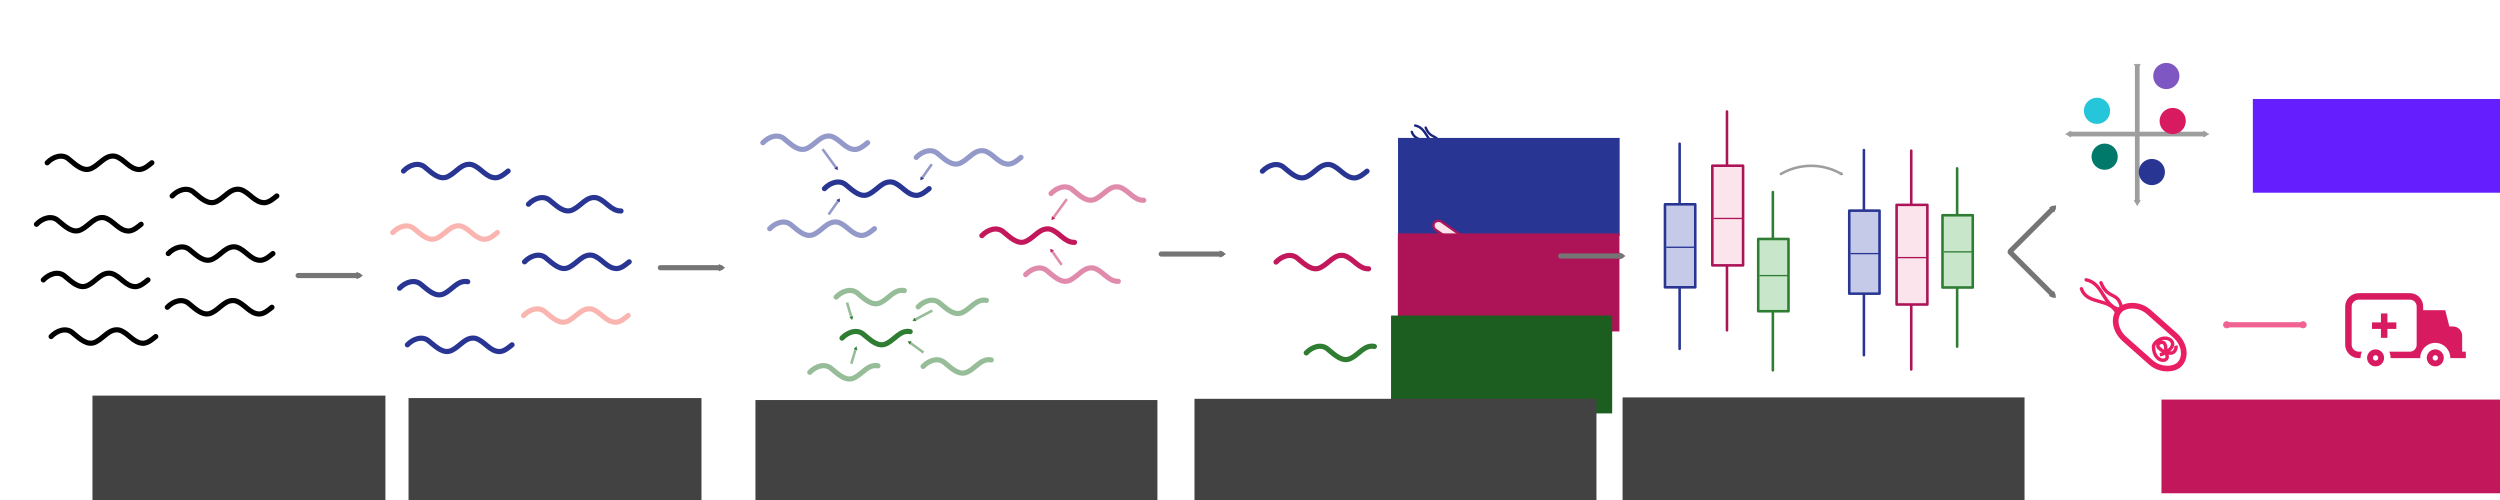 <?xml version="1.0" encoding="UTF-8" standalone="no"?>
<!-- Created with Inkscape (http://www.inkscape.org/) -->

<svg
   xmlns:dc="http://purl.org/dc/elements/1.1/"
   xmlns:cc="http://creativecommons.org/ns#"
   xmlns:rdf="http://www.w3.org/1999/02/22-rdf-syntax-ns#"
   xmlns:svg="http://www.w3.org/2000/svg"
   xmlns="http://www.w3.org/2000/svg"
   xmlns:sodipodi="http://sodipodi.sourceforge.net/DTD/sodipodi-0.dtd"
   xmlns:inkscape="http://www.inkscape.org/namespaces/inkscape"
   width="200mm"
   height="40mm"
   viewBox="0 0 200 40"
   version="1.1"
   id="svg8"
   inkscape:version="0.92.3 (2405546, 2018-03-11)"
   sodipodi:docname="steps.svg"
   inkscape:export-filename="/home/cdiener/code/ccmb_workshop/docs/assets/steps.png"
   inkscape:export-xdpi="243.84"
   inkscape:export-ydpi="243.84">
  <sodipodi:namedview
     id="base"
     pagecolor="#ffffff"
     bordercolor="#666666"
     borderopacity="1.0"
     inkscape:pageopacity="0.0"
     inkscape:pageshadow="2"
     inkscape:zoom="0.98994949"
     inkscape:cx="618.64121"
     inkscape:cy="81.814677"
     inkscape:document-units="mm"
     inkscape:current-layer="g13092"
     showgrid="false"
     inkscape:window-width="1920"
     inkscape:window-height="1022"
     inkscape:window-x="0"
     inkscape:window-y="30"
     inkscape:window-maximized="1"
     inkscape:snap-global="false" />
  <defs
     id="defs2">
    <marker
       inkscape:stockid="DotM"
       orient="auto"
       refY="0"
       refX="0"
       id="marker12374"
       style="overflow:visible"
       inkscape:isstock="true">
      <path
         id="path12372"
         d="m -2.5,-1 c 0,2.76 -2.24,5 -5,5 -2.76,0 -5,-2.24 -5,-5 0,-2.76 2.24,-5 5,-5 2.76,0 5,2.24 5,5 z"
         style="fill:#3f51b5;fill-opacity:1;fill-rule:evenodd;stroke:#3f51b5;stroke-width:1pt;stroke-opacity:1"
         transform="matrix(0.4,0,0,0.4,2.96,0.4)"
         inkscape:connector-curvature="0" />
    </marker>
    <marker
       inkscape:stockid="DotM"
       orient="auto"
       refY="0"
       refX="0"
       id="DotM"
       style="overflow:visible"
       inkscape:isstock="true">
      <path
         id="path1188"
         d="m -2.5,-1 c 0,2.76 -2.24,5 -5,5 -2.76,0 -5,-2.24 -5,-5 0,-2.76 2.24,-5 5,-5 2.76,0 5,2.24 5,5 z"
         style="fill:#3f51b5;fill-opacity:1;fill-rule:evenodd;stroke:#3f51b5;stroke-width:1pt;stroke-opacity:1"
         transform="matrix(0.4,0,0,0.4,2.96,0.4)"
         inkscape:connector-curvature="0" />
    </marker>
    <marker
       inkscape:stockid="TriangleInM"
       orient="auto"
       refY="0"
       refX="0"
       id="TriangleInM"
       style="overflow:visible"
       inkscape:isstock="true">
      <path
         id="path1260"
         d="M 5.77,0 -2.88,5 V -5 Z"
         style="fill:#3f51b5;fill-opacity:1;fill-rule:evenodd;stroke:#3f51b5;stroke-width:1pt;stroke-opacity:1"
         transform="scale(-0.4)"
         inkscape:connector-curvature="0" />
    </marker>
    <marker
       inkscape:stockid="TriangleOutM"
       orient="auto"
       refY="0"
       refX="0"
       id="marker10358"
       style="overflow:visible"
       inkscape:isstock="true">
      <path
         id="path10356"
         d="M 5.77,0 -2.88,5 V -5 Z"
         style="fill:#3f51b5;fill-opacity:1;fill-rule:evenodd;stroke:#3f51b5;stroke-width:1pt;stroke-opacity:1"
         transform="scale(0.4)"
         inkscape:connector-curvature="0" />
    </marker>
    <marker
       inkscape:stockid="TriangleOutM"
       orient="auto"
       refY="0"
       refX="0"
       id="marker1387"
       style="overflow:visible"
       inkscape:isstock="true">
      <path
         id="path1269"
         d="M 5.77,0 -2.88,5 V -5 Z"
         style="fill:#283593;fill-opacity:1;fill-rule:evenodd;stroke:#283593;stroke-width:1pt;stroke-opacity:1"
         transform="scale(0.4)"
         inkscape:connector-curvature="0" />
    </marker>
    <marker
       inkscape:stockid="TriangleOutM"
       orient="auto"
       refY="0"
       refX="0"
       id="TriangleOutM"
       style="overflow:visible"
       inkscape:isstock="true">
      <path
         id="path974"
         d="M 5.77,0 -2.88,5 V -5 Z"
         style="fill:#757575;fill-opacity:1;fill-rule:evenodd;stroke:#757575;stroke-width:1pt;stroke-opacity:1"
         transform="scale(0.4)"
         inkscape:connector-curvature="0" />
    </marker>
    <marker
       inkscape:stockid="TriangleOutM"
       orient="auto"
       refY="0"
       refX="0"
       id="marker1387-6"
       style="overflow:visible"
       inkscape:isstock="true">
      <path
         inkscape:connector-curvature="0"
         id="path1269-9"
         d="M 5.77,0 -2.88,5 V -5 Z"
         style="fill:#283593;fill-opacity:1;fill-rule:evenodd;stroke:#283593;stroke-width:1pt;stroke-opacity:1"
         transform="scale(0.4)" />
    </marker>
    <marker
       inkscape:stockid="TriangleOutM"
       orient="auto"
       refY="0"
       refX="0"
       id="marker1387-6-9"
       style="overflow:visible"
       inkscape:isstock="true">
      <path
         inkscape:connector-curvature="0"
         id="path1269-9-6"
         d="M 5.77,0 -2.88,5 V -5 Z"
         style="fill:#283593;fill-opacity:1;fill-rule:evenodd;stroke:#283593;stroke-width:1pt;stroke-opacity:1"
         transform="scale(0.4)" />
    </marker>
    <marker
       inkscape:stockid="TriangleOutM"
       orient="auto"
       refY="0"
       refX="0"
       id="marker1387-69"
       style="overflow:visible"
       inkscape:isstock="true">
      <path
         inkscape:connector-curvature="0"
         id="path1269-4"
         d="M 5.77,0 -2.88,5 V -5 Z"
         style="fill:#c2185b;fill-opacity:1;fill-rule:evenodd;stroke:#c2185b;stroke-width:1pt;stroke-opacity:1"
         transform="scale(0.4)" />
    </marker>
    <marker
       inkscape:stockid="TriangleOutM"
       orient="auto"
       refY="0"
       refX="0"
       id="marker1387-6-6"
       style="overflow:visible"
       inkscape:isstock="true">
      <path
         inkscape:connector-curvature="0"
         id="path1269-9-8"
         d="M 5.77,0 -2.88,5 V -5 Z"
         style="fill:#c2185b;fill-opacity:1;fill-rule:evenodd;stroke:#c2185b;stroke-width:1pt;stroke-opacity:1"
         transform="scale(0.4)" />
    </marker>
    <marker
       inkscape:stockid="TriangleOutM"
       orient="auto"
       refY="0"
       refX="0"
       id="marker1387-6-3"
       style="overflow:visible"
       inkscape:isstock="true">
      <path
         inkscape:connector-curvature="0"
         id="path1269-9-80"
         d="M 5.77,0 -2.88,5 V -5 Z"
         style="fill:#2e7d32;fill-opacity:1;fill-rule:evenodd;stroke:#2e7d32;stroke-width:1pt;stroke-opacity:1"
         transform="scale(0.4)" />
    </marker>
    <marker
       inkscape:stockid="TriangleOutM"
       orient="auto"
       refY="0"
       refX="0"
       id="marker1387-6-3-1"
       style="overflow:visible"
       inkscape:isstock="true">
      <path
         inkscape:connector-curvature="0"
         id="path1269-9-80-8"
         d="M 5.77,0 -2.88,5 V -5 Z"
         style="fill:#2e7d32;fill-opacity:1;fill-rule:evenodd;stroke:#2e7d32;stroke-width:1pt;stroke-opacity:1"
         transform="scale(0.4)" />
    </marker>
    <marker
       inkscape:stockid="TriangleOutM"
       orient="auto"
       refY="0"
       refX="0"
       id="marker1387-6-3-6"
       style="overflow:visible"
       inkscape:isstock="true">
      <path
         inkscape:connector-curvature="0"
         id="path1269-9-80-1"
         d="M 5.77,0 -2.88,5 V -5 Z"
         style="fill:#2e7d32;fill-opacity:1;fill-rule:evenodd;stroke:#2e7d32;stroke-width:1pt;stroke-opacity:1"
         transform="scale(0.4)" />
    </marker>
    <marker
       inkscape:stockid="TriangleOutM"
       orient="auto"
       refY="0"
       refX="0"
       id="marker1387-6-3-8"
       style="overflow:visible"
       inkscape:isstock="true">
      <path
         inkscape:connector-curvature="0"
         id="path1269-9-80-3"
         d="M 5.77,0 -2.88,5 V -5 Z"
         style="fill:#2e7d32;fill-opacity:1;fill-rule:evenodd;stroke:#2e7d32;stroke-width:1pt;stroke-opacity:1"
         transform="scale(0.4)" />
    </marker>
    <marker
       inkscape:stockid="TriangleOutM"
       orient="auto"
       refY="0"
       refX="0"
       id="TriangleOutM-6"
       style="overflow:visible"
       inkscape:isstock="true">
      <path
         inkscape:connector-curvature="0"
         id="path974-8"
         d="M 5.77,0 -2.88,5 V -5 Z"
         style="fill:#757575;fill-opacity:1;fill-rule:evenodd;stroke:#757575;stroke-width:1pt;stroke-opacity:1"
         transform="scale(0.4)" />
    </marker>
    <marker
       inkscape:stockid="TriangleOutM"
       orient="auto"
       refY="0"
       refX="0"
       id="marker1387-2"
       style="overflow:visible"
       inkscape:isstock="true">
      <path
         inkscape:connector-curvature="0"
         id="path1269-3"
         d="M 5.77,0 -2.88,5 V -5 Z"
         style="fill:#283593;fill-opacity:1;fill-rule:evenodd;stroke:#283593;stroke-width:1pt;stroke-opacity:1"
         transform="scale(0.4)" />
    </marker>
    <marker
       inkscape:stockid="TriangleOutM"
       orient="auto"
       refY="0"
       refX="0"
       id="marker1387-6-8"
       style="overflow:visible"
       inkscape:isstock="true">
      <path
         inkscape:connector-curvature="0"
         id="path1269-9-3"
         d="M 5.77,0 -2.88,5 V -5 Z"
         style="fill:#283593;fill-opacity:1;fill-rule:evenodd;stroke:#283593;stroke-width:1pt;stroke-opacity:1"
         transform="scale(0.4)" />
    </marker>
    <marker
       inkscape:stockid="TriangleOutM"
       orient="auto"
       refY="0"
       refX="0"
       id="marker1387-6-9-5"
       style="overflow:visible"
       inkscape:isstock="true">
      <path
         inkscape:connector-curvature="0"
         id="path1269-9-6-1"
         d="M 5.77,0 -2.88,5 V -5 Z"
         style="fill:#283593;fill-opacity:1;fill-rule:evenodd;stroke:#283593;stroke-width:1pt;stroke-opacity:1"
         transform="scale(0.4)" />
    </marker>
    <marker
       inkscape:stockid="TriangleOutM"
       orient="auto"
       refY="0"
       refX="0"
       id="marker1387-69-5"
       style="overflow:visible"
       inkscape:isstock="true">
      <path
         inkscape:connector-curvature="0"
         id="path1269-4-4"
         d="M 5.77,0 -2.88,5 V -5 Z"
         style="fill:#c2185b;fill-opacity:1;fill-rule:evenodd;stroke:#c2185b;stroke-width:1pt;stroke-opacity:1"
         transform="scale(0.4)" />
    </marker>
    <marker
       inkscape:stockid="TriangleOutM"
       orient="auto"
       refY="0"
       refX="0"
       id="marker1387-6-6-2"
       style="overflow:visible"
       inkscape:isstock="true">
      <path
         inkscape:connector-curvature="0"
         id="path1269-9-8-2"
         d="M 5.77,0 -2.88,5 V -5 Z"
         style="fill:#c2185b;fill-opacity:1;fill-rule:evenodd;stroke:#c2185b;stroke-width:1pt;stroke-opacity:1"
         transform="scale(0.4)" />
    </marker>
    <marker
       inkscape:stockid="TriangleOutM"
       orient="auto"
       refY="0"
       refX="0"
       id="marker1387-6-3-9"
       style="overflow:visible"
       inkscape:isstock="true">
      <path
         inkscape:connector-curvature="0"
         id="path1269-9-80-15"
         d="M 5.77,0 -2.88,5 V -5 Z"
         style="fill:#2e7d32;fill-opacity:1;fill-rule:evenodd;stroke:#2e7d32;stroke-width:1pt;stroke-opacity:1"
         transform="scale(0.4)" />
    </marker>
    <marker
       inkscape:stockid="TriangleOutM"
       orient="auto"
       refY="0"
       refX="0"
       id="marker1387-6-3-1-8"
       style="overflow:visible"
       inkscape:isstock="true">
      <path
         inkscape:connector-curvature="0"
         id="path1269-9-80-8-8"
         d="M 5.77,0 -2.88,5 V -5 Z"
         style="fill:#2e7d32;fill-opacity:1;fill-rule:evenodd;stroke:#2e7d32;stroke-width:1pt;stroke-opacity:1"
         transform="scale(0.4)" />
    </marker>
    <marker
       inkscape:stockid="TriangleOutM"
       orient="auto"
       refY="0"
       refX="0"
       id="marker1387-6-3-6-0"
       style="overflow:visible"
       inkscape:isstock="true">
      <path
         inkscape:connector-curvature="0"
         id="path1269-9-80-1-4"
         d="M 5.77,0 -2.88,5 V -5 Z"
         style="fill:#2e7d32;fill-opacity:1;fill-rule:evenodd;stroke:#2e7d32;stroke-width:1pt;stroke-opacity:1"
         transform="scale(0.4)" />
    </marker>
    <marker
       inkscape:stockid="TriangleOutM"
       orient="auto"
       refY="0"
       refX="0"
       id="marker1387-6-3-8-0"
       style="overflow:visible"
       inkscape:isstock="true">
      <path
         inkscape:connector-curvature="0"
         id="path1269-9-80-3-8"
         d="M 5.77,0 -2.88,5 V -5 Z"
         style="fill:#2e7d32;fill-opacity:1;fill-rule:evenodd;stroke:#2e7d32;stroke-width:1pt;stroke-opacity:1"
         transform="scale(0.4)" />
    </marker>
    <marker
       inkscape:stockid="TriangleOutM"
       orient="auto"
       refY="0"
       refX="0"
       id="TriangleOutM-6-0"
       style="overflow:visible"
       inkscape:isstock="true">
      <path
         inkscape:connector-curvature="0"
         id="path974-8-5"
         d="M 5.77,0 -2.88,5 V -5 Z"
         style="fill:#757575;fill-opacity:1;fill-rule:evenodd;stroke:#757575;stroke-width:1pt;stroke-opacity:1"
         transform="scale(0.4)" />
    </marker>
    <marker
       inkscape:stockid="TriangleOutM"
       orient="auto"
       refY="0"
       refX="0"
       id="TriangleOutM-6-0-4"
       style="overflow:visible"
       inkscape:isstock="true">
      <path
         inkscape:connector-curvature="0"
         id="path974-8-5-8"
         d="M 5.77,0 -2.88,5 V -5 Z"
         style="fill:#757575;fill-opacity:1;fill-rule:evenodd;stroke:#757575;stroke-width:1pt;stroke-opacity:1"
         transform="scale(0.4)" />
    </marker>
    <marker
       inkscape:stockid="TriangleOutM"
       orient="auto"
       refY="0"
       refX="0"
       id="TriangleOutM-6-0-4-3"
       style="overflow:visible"
       inkscape:isstock="true">
      <path
         inkscape:connector-curvature="0"
         id="path974-8-5-8-6"
         d="M 5.77,0 -2.88,5 V -5 Z"
         style="fill:#9e9e9e;fill-opacity:1;fill-rule:evenodd;stroke:#9e9e9e;stroke-width:1pt;stroke-opacity:1"
         transform="scale(0.4)" />
    </marker>
    <marker
       inkscape:stockid="TriangleOutM"
       orient="auto"
       refY="0"
       refX="0"
       id="TriangleOutM-6-0-4-8"
       style="overflow:visible"
       inkscape:isstock="true">
      <path
         inkscape:connector-curvature="0"
         id="path974-8-5-8-2"
         d="M 5.77,0 -2.88,5 V -5 Z"
         style="fill:#757575;fill-opacity:1;fill-rule:evenodd;stroke:#757575;stroke-width:1pt;stroke-opacity:1"
         transform="scale(0.4)" />
    </marker>
    <marker
       inkscape:stockid="DotM"
       orient="auto"
       refY="0"
       refX="0"
       id="DotM-7"
       style="overflow:visible"
       inkscape:isstock="true">
      <path
         inkscape:connector-curvature="0"
         id="path1188-0"
         d="m -2.5,-1 c 0,2.76 -2.24,5 -5,5 -2.76,0 -5,-2.24 -5,-5 0,-2.76 2.24,-5 5,-5 2.76,0 5,2.24 5,5 z"
         style="fill:#f06292;fill-opacity:1;fill-rule:evenodd;stroke:#f06292;stroke-width:1pt;stroke-opacity:1"
         transform="matrix(0.4,0,0,0.4,2.96,0.4)" />
    </marker>
    <marker
       inkscape:stockid="DotM"
       orient="auto"
       refY="0"
       refX="0"
       id="marker12374-4"
       style="overflow:visible"
       inkscape:isstock="true">
      <path
         inkscape:connector-curvature="0"
         id="path12372-6"
         d="m -2.5,-1 c 0,2.76 -2.24,5 -5,5 -2.76,0 -5,-2.24 -5,-5 0,-2.76 2.24,-5 5,-5 2.76,0 5,2.24 5,5 z"
         style="fill:#f06292;fill-opacity:1;fill-rule:evenodd;stroke:#f06292;stroke-width:1pt;stroke-opacity:1"
         transform="matrix(0.4,0,0,0.4,2.96,0.4)" />
    </marker>
    <marker
       inkscape:stockid="DotM"
       orient="auto"
       refY="0"
       refX="0"
       id="DotM-6"
       style="overflow:visible"
       inkscape:isstock="true">
      <path
         inkscape:connector-curvature="0"
         id="path1188-4"
         d="m -2.5,-1 c 0,2.76 -2.24,5 -5,5 -2.76,0 -5,-2.24 -5,-5 0,-2.76 2.24,-5 5,-5 2.76,0 5,2.24 5,5 z"
         style="fill:#009688;fill-opacity:1;fill-rule:evenodd;stroke:#009688;stroke-width:1pt;stroke-opacity:1"
         transform="matrix(0.4,0,0,0.4,2.96,0.4)" />
    </marker>
    <marker
       inkscape:stockid="DotM"
       orient="auto"
       refY="0"
       refX="0"
       id="marker12374-7"
       style="overflow:visible"
       inkscape:isstock="true">
      <path
         inkscape:connector-curvature="0"
         id="path12372-7"
         d="m -2.5,-1 c 0,2.76 -2.24,5 -5,5 -2.76,0 -5,-2.24 -5,-5 0,-2.76 2.24,-5 5,-5 2.76,0 5,2.24 5,5 z"
         style="fill:#009688;fill-opacity:1;fill-rule:evenodd;stroke:#009688;stroke-width:1pt;stroke-opacity:1"
         transform="matrix(0.4,0,0,0.4,2.96,0.4)" />
    </marker>
    <marker
       inkscape:stockid="TriangleOutM"
       orient="auto"
       refY="0"
       refX="0"
       id="TriangleOutM-6-0-4-8-6"
       style="overflow:visible"
       inkscape:isstock="true">
      <path
         inkscape:connector-curvature="0"
         id="path974-8-5-8-2-6"
         d="M 5.77,0 -2.88,5 V -5 Z"
         style="fill:#757575;fill-opacity:1;fill-rule:evenodd;stroke:#757575;stroke-width:1pt;stroke-opacity:1"
         transform="scale(0.4)" />
    </marker>
    <marker
       inkscape:stockid="TriangleOutM"
       orient="auto"
       refY="0"
       refX="0"
       id="TriangleOutM-6-0-4-8-6-4"
       style="overflow:visible"
       inkscape:isstock="true">
      <path
         inkscape:connector-curvature="0"
         id="path974-8-5-8-2-6-2"
         d="M 5.77,0 -2.88,5 V -5 Z"
         style="fill:#757575;fill-opacity:1;fill-rule:evenodd;stroke:#757575;stroke-width:1pt;stroke-opacity:1"
         transform="scale(0.4)" />
    </marker>
    <marker
       inkscape:stockid="TriangleInM"
       orient="auto"
       refY="0"
       refX="0"
       id="TriangleInM-3"
       style="overflow:visible"
       inkscape:isstock="true">
      <path
         id="path1065"
         d="M 5.77,0 -2.88,5 V -5 Z"
         style="fill:#9e9e9e;fill-opacity:1;fill-rule:evenodd;stroke:#9e9e9e;stroke-width:1pt;stroke-opacity:1"
         transform="scale(-0.4)"
         inkscape:connector-curvature="0" />
    </marker>
    <marker
       inkscape:stockid="TriangleOutM"
       orient="auto"
       refY="0"
       refX="0"
       id="TriangleOutM-67"
       style="overflow:visible"
       inkscape:isstock="true">
      <path
         id="path1074"
         d="M 5.77,0 -2.88,5 V -5 Z"
         style="fill:#9e9e9e;fill-opacity:1;fill-rule:evenodd;stroke:#9e9e9e;stroke-width:1pt;stroke-opacity:1"
         transform="scale(0.4)"
         inkscape:connector-curvature="0" />
    </marker>
    <marker
       inkscape:stockid="TriangleInM"
       orient="auto"
       refY="0"
       refX="0"
       id="TriangleInM-9"
       style="overflow:visible"
       inkscape:isstock="true">
      <path
         inkscape:connector-curvature="0"
         id="path1065-0"
         d="M 5.77,0 -2.88,5 V -5 Z"
         style="fill:#9e9e9e;fill-opacity:1;fill-rule:evenodd;stroke:#9e9e9e;stroke-width:1pt;stroke-opacity:1"
         transform="scale(-0.4)" />
    </marker>
    <marker
       inkscape:stockid="TriangleOutM"
       orient="auto"
       refY="0"
       refX="0"
       id="TriangleOutM-2"
       style="overflow:visible"
       inkscape:isstock="true">
      <path
         inkscape:connector-curvature="0"
         id="path1074-3"
         d="M 5.77,0 -2.88,5 V -5 Z"
         style="fill:#9e9e9e;fill-opacity:1;fill-rule:evenodd;stroke:#9e9e9e;stroke-width:1pt;stroke-opacity:1"
         transform="scale(0.4)" />
    </marker>
  </defs>
  <g
     id="layer1"
     inkscape:groupmode="layer"
     inkscape:label="Layer 1"
     transform="translate(0,-257)">
    <g
       id="g10185"
       transform="matrix(0.013,0,0,0.013,206.799,49.469)" />
    <g
       id="g10187"
       transform="matrix(0.013,0,0,0.013,206.799,49.469)" />
    <g
       id="g10189"
       transform="matrix(0.013,0,0,0.013,206.799,49.469)" />
    <g
       id="g10191"
       transform="matrix(0.013,0,0,0.013,206.799,49.469)" />
    <g
       id="g10193"
       transform="matrix(0.013,0,0,0.013,206.799,49.469)" />
    <g
       id="g10195"
       transform="matrix(0.013,0,0,0.013,206.799,49.469)" />
    <g
       id="g10197"
       transform="matrix(0.013,0,0,0.013,206.799,49.469)" />
    <g
       id="g10199"
       transform="matrix(0.013,0,0,0.013,206.799,49.469)" />
    <g
       id="g10201"
       transform="matrix(0.013,0,0,0.013,206.799,49.469)" />
    <g
       id="g10203"
       transform="matrix(0.013,0,0,0.013,206.799,49.469)" />
    <g
       id="g10205"
       transform="matrix(0.013,0,0,0.013,206.799,49.469)" />
    <g
       id="g10207"
       transform="matrix(0.013,0,0,0.013,206.799,49.469)" />
    <g
       id="g10209"
       transform="matrix(0.013,0,0,0.013,206.799,49.469)" />
    <g
       id="g10211"
       transform="matrix(0.013,0,0,0.013,206.799,49.469)" />
    <g
       id="g10213"
       transform="matrix(0.013,0,0,0.013,206.799,49.469)" />
    <g
       id="g13092"
       transform="matrix(0.997,0,0,0.997,-2.098,210.882)">
      <g
         id="g695"
         transform="matrix(1.124,0,0,1.124,-0.596,7.476)">
        <path
           inkscape:connector-curvature="0"
           id="path1016"
           d="m 14.346,56.437 c 0.4,-0.424 1.096,-0.694 1.578,-0.229 0.449,0.36 1.025,0.953 1.643,0.597 0.541,-0.275 0.956,-0.97 1.642,-0.829 0.651,0.185 1.018,0.961 1.745,0.942 0.341,-0.037 0.605,-0.278 0.862,-0.481"
           style="fill:#ffffff;stroke:#000000;stroke-width:0.369;stroke-linecap:round;stroke-linejoin:round;stroke-miterlimit:4;stroke-dasharray:none" />
        <path
           inkscape:connector-curvature="0"
           id="path1018"
           d="m 6.052,58.527 c 0.4,-0.424 1.096,-0.694 1.578,-0.229 0.449,0.36 1.025,0.953 1.643,0.597 0.541,-0.275 0.956,-0.97 1.642,-0.829 0.651,0.185 1.018,0.961 1.745,0.942 0.341,-0.037 0.605,-0.278 0.862,-0.481"
           style="fill:#ffffff;stroke:#000000;stroke-width:0.369;stroke-linecap:round;stroke-linejoin:round;stroke-miterlimit:4;stroke-dasharray:none" />
        <path
           inkscape:connector-curvature="0"
           id="path1020"
           d="m 5.007,50.512 c 0.4,-0.424 1.096,-0.694 1.578,-0.229 0.449,0.36 1.025,0.953 1.643,0.597 0.541,-0.275 0.956,-0.97 1.642,-0.829 0.651,0.185 1.018,0.961 1.745,0.942 0.341,-0.037 0.605,-0.278 0.862,-0.481"
           style="fill:#ffffff;stroke:#000000;stroke-width:0.369;stroke-linecap:round;stroke-linejoin:round;stroke-miterlimit:4;stroke-dasharray:none" />
        <path
           inkscape:connector-curvature="0"
           id="path1022"
           d="m 5.495,54.485 c 0.4,-0.424 1.096,-0.694 1.578,-0.229 0.449,0.36 1.025,0.953 1.643,0.597 0.541,-0.275 0.956,-0.97 1.642,-0.829 0.651,0.185 1.018,0.961 1.745,0.942 0.341,-0.037 0.605,-0.278 0.862,-0.481"
           style="fill:#ffffff;stroke:#000000;stroke-width:0.369;stroke-linecap:round;stroke-linejoin:round;stroke-miterlimit:4;stroke-dasharray:none" />
        <path
           inkscape:connector-curvature="0"
           id="path1024"
           d="m 5.773,46.122 c 0.4,-0.424 1.096,-0.694 1.578,-0.229 0.449,0.36 1.025,0.953 1.643,0.597 0.541,-0.275 0.956,-0.97 1.642,-0.829 0.651,0.185 1.018,0.961 1.745,0.942 0.341,-0.037 0.605,-0.278 0.862,-0.481"
           style="fill:#ffffff;stroke:#000000;stroke-width:0.369;stroke-linecap:round;stroke-linejoin:round;stroke-miterlimit:4;stroke-dasharray:none" />
        <path
           inkscape:connector-curvature="0"
           id="path1026"
           d="m 14.694,48.491 c 0.4,-0.424 1.096,-0.694 1.578,-0.229 0.449,0.36 1.025,0.953 1.643,0.597 0.541,-0.275 0.956,-0.97 1.642,-0.829 0.651,0.185 1.018,0.961 1.745,0.942 0.341,-0.037 0.605,-0.278 0.862,-0.481"
           style="fill:#ffffff;stroke:#000000;stroke-width:0.369;stroke-linecap:round;stroke-linejoin:round;stroke-miterlimit:4;stroke-dasharray:none" />
        <path
           inkscape:connector-curvature="0"
           id="path1028"
           d="m 14.415,52.603 c 0.4,-0.424 1.096,-0.694 1.578,-0.229 0.449,0.36 1.025,0.953 1.643,0.597 0.541,-0.275 0.956,-0.97 1.642,-0.829 0.651,0.185 1.018,0.961 1.745,0.942 0.341,-0.037 0.605,-0.278 0.862,-0.481"
           style="fill:#ffffff;stroke:#000000;stroke-width:0.369;stroke-linecap:round;stroke-linejoin:round;stroke-miterlimit:4;stroke-dasharray:none" />
        <path
           style="fill:none;stroke:#757575;stroke-width:0.369;stroke-linecap:round;stroke-linejoin:round;stroke-miterlimit:4;stroke-dasharray:none;stroke-opacity:1;marker-end:url(#TriangleOutM)"
           d="m 23.686,54.171 h 4.321"
           id="path827"
           inkscape:connector-curvature="0" />
        <flowRoot
           xml:space="preserve"
           id="flowRoot830"
           style="font-style:normal;font-variant:normal;font-weight:normal;font-stretch:normal;font-size:40px;line-height:1.25;font-family:Lato;-inkscape-font-specification:Lato;letter-spacing:0px;word-spacing:0px;fill:#424242;fill-opacity:1;stroke:none"
           transform="matrix(0.067,0,0,0.067,6.371,49.08)"><flowRegion
             id="flowRegion832"
             style="fill:#424242"><rect
               id="rect834"
               width="312.143"
               height="171.429"
               x="39.286"
               y="203.948"
               style="fill:#424242" /></flowRegion><flowPara
             id="flowPara836">sequencing</flowPara></flowRoot>        <flowRoot
           xml:space="preserve"
           id="flowRoot830-7"
           style="font-style:normal;font-variant:normal;font-weight:normal;font-stretch:normal;font-size:40px;line-height:1.25;font-family:Lato;-inkscape-font-specification:Lato;letter-spacing:0px;word-spacing:0px;fill:#424242;fill-opacity:1;stroke:none"
           transform="matrix(0.067,0,0,0.067,28.935,49.256)"><flowRegion
             id="flowRegion832-6"
             style="fill:#424242"><rect
               id="rect834-3"
               width="312.143"
               height="171.429"
               x="39.286"
               y="203.948"
               style="fill:#424242" /></flowRegion><flowPara
             id="flowPara836-4">trim and filter</flowPara></flowRoot>        <path
           inkscape:connector-curvature="0"
           id="path1016-1"
           d="m 39.779,57.027 c 0.4,-0.424 1.096,-0.694 1.578,-0.229 0.449,0.36 1.025,0.953 1.643,0.597 0.541,-0.275 0.956,-0.97 1.642,-0.829 0.651,0.185 1.018,0.961 1.745,0.942 0.341,-0.037 0.605,-0.278 0.862,-0.481"
           style="opacity:0.392;fill:#ffffff;stroke:#f44336;stroke-width:0.369;stroke-linecap:round;stroke-linejoin:round;stroke-miterlimit:4;stroke-dasharray:none" />
        <path
           inkscape:connector-curvature="0"
           id="path1018-9"
           d="m 31.486,59.118 c 0.4,-0.424 1.096,-0.694 1.578,-0.229 0.449,0.36 1.025,0.953 1.643,0.597 0.541,-0.275 0.956,-0.97 1.642,-0.829 0.651,0.185 1.018,0.961 1.745,0.942 0.341,-0.037 0.605,-0.278 0.862,-0.481"
           style="fill:#ffffff;stroke:#283593;stroke-width:0.369;stroke-linecap:round;stroke-linejoin:round;stroke-miterlimit:4;stroke-dasharray:none" />
        <path
           inkscape:connector-curvature="0"
           id="path1020-5"
           d="m 30.44,51.103 c 0.4,-0.424 1.096,-0.694 1.578,-0.229 0.449,0.36 1.025,0.953 1.643,0.597 0.541,-0.275 0.956,-0.97 1.642,-0.829 0.651,0.185 1.018,0.961 1.745,0.942 0.341,-0.037 0.605,-0.278 0.862,-0.481"
           style="opacity:0.392;fill:#ffffff;stroke:#f44336;stroke-width:0.369;stroke-linecap:round;stroke-linejoin:round;stroke-miterlimit:4;stroke-dasharray:none" />
        <path
           inkscape:connector-curvature="0"
           id="path1022-9"
           d="m 30.928,55.075 c 0.4,-0.424 1.096,-0.694 1.578,-0.229 0.449,0.36 1.025,0.953 1.643,0.597 0.541,-0.275 0.956,-0.97 1.642,-0.829"
           style="fill:#ffffff;stroke:#283593;stroke-width:0.369;stroke-linecap:round;stroke-linejoin:round;stroke-miterlimit:4;stroke-dasharray:none"
           sodipodi:nodetypes="cccc" />
        <path
           inkscape:connector-curvature="0"
           id="path1024-8"
           d="m 31.207,46.712 c 0.4,-0.424 1.096,-0.694 1.578,-0.229 0.449,0.36 1.025,0.953 1.643,0.597 0.541,-0.275 0.956,-0.97 1.642,-0.829 0.651,0.185 1.018,0.961 1.745,0.942 0.341,-0.037 0.605,-0.278 0.862,-0.481"
           style="fill:#ffffff;stroke:#283593;stroke-width:0.369;stroke-linecap:round;stroke-linejoin:round;stroke-miterlimit:4;stroke-dasharray:none" />
        <path
           inkscape:connector-curvature="0"
           id="path1026-8"
           d="m 40.128,49.082 c 0.4,-0.424 1.096,-0.694 1.578,-0.229 0.449,0.36 1.025,0.953 1.643,0.597 0.541,-0.275 0.956,-0.97 1.642,-0.829 0.651,0.185 1.018,0.961 1.745,0.942"
           style="fill:#ffffff;stroke:#283593;stroke-width:0.369;stroke-linecap:round;stroke-linejoin:round;stroke-miterlimit:4;stroke-dasharray:none"
           sodipodi:nodetypes="ccccc" />
        <path
           inkscape:connector-curvature="0"
           id="path1028-8"
           d="m 39.849,53.194 c 0.4,-0.424 1.096,-0.694 1.578,-0.229 0.449,0.36 1.025,0.953 1.643,0.597 0.541,-0.275 0.956,-0.97 1.642,-0.829 0.651,0.185 1.018,0.961 1.745,0.942 0.341,-0.037 0.605,-0.278 0.862,-0.481"
           style="fill:#ffffff;stroke:#283593;stroke-width:0.369;stroke-linecap:round;stroke-linejoin:round;stroke-miterlimit:4;stroke-dasharray:none" />
        <g
           id="g1620"
           transform="matrix(0.369,0,0,0.369,-5.153,43.61)">
          <g
             transform="translate(10.47,5.103)"
             id="g1531">
            <path
               style="fill:#ffffff;stroke:#283593;stroke-width:1;stroke-linecap:round;stroke-linejoin:round;stroke-miterlimit:4;stroke-dasharray:none"
               d="m 169.504,6.711 c 1.085,-1.151 2.973,-1.882 4.28,-0.622 1.219,0.975 2.779,2.584 4.455,1.62 1.468,-0.745 2.593,-2.629 4.454,-2.248 1.764,0.503 2.76,2.605 4.732,2.554 0.924,-0.1 1.641,-0.753 2.338,-1.305"
               id="path1096"
               inkscape:connector-curvature="0" />
            <path
               style="opacity:0.5;fill:#ffffff;stroke:#283593;stroke-width:1;stroke-linecap:round;stroke-linejoin:round;stroke-miterlimit:4;stroke-dasharray:none"
               d="m 158.921,14.459 c 1.085,-1.151 2.973,-1.882 4.28,-0.622 1.219,0.975 2.779,2.584 4.455,1.62 1.468,-0.745 2.593,-2.629 4.454,-2.248 1.764,0.503 2.76,2.605 4.732,2.554 0.924,-0.1 1.641,-0.753 2.338,-1.305"
               id="path1098"
               inkscape:connector-curvature="0" />
            <path
               style="opacity:0.5;fill:#ffffff;stroke:#283593;stroke-width:1;stroke-linecap:round;stroke-linejoin:round;stroke-miterlimit:4;stroke-dasharray:none"
               d="m 157.598,-2.172 c 1.085,-1.151 2.973,-1.882 4.28,-0.622 1.219,0.975 2.779,2.584 4.455,1.62 1.468,-0.745 2.593,-2.629 4.454,-2.248 1.764,0.503 2.76,2.605 4.732,2.554 0.924,-0.1 1.641,-0.753 2.338,-1.305"
               id="path1100"
               inkscape:connector-curvature="0" />
            <path
               style="opacity:0.5;fill:#ffffff;stroke:#283593;stroke-width:1;stroke-linecap:round;stroke-linejoin:round;stroke-miterlimit:4;stroke-dasharray:none"
               d="m 187.269,0.663 c 1.085,-1.151 2.973,-1.882 4.28,-0.622 1.219,0.975 2.779,2.584 4.455,1.62 1.468,-0.745 2.593,-2.629 4.454,-2.248 1.764,0.503 2.76,2.605 4.732,2.554 0.924,-0.1 1.641,-0.753 2.338,-1.305"
               id="path1102"
               inkscape:connector-curvature="0" />
            <path
               style="opacity:0.5;fill:none;stroke:#283593;stroke-width:0.5;stroke-linecap:butt;stroke-linejoin:miter;stroke-miterlimit:4;stroke-dasharray:none;stroke-opacity:1;marker-end:url(#marker1387)"
               d="m 169.143,-0.931 2.705,3.71"
               id="path1122"
               inkscape:connector-curvature="0"
               sodipodi:nodetypes="cc" />
            <path
               style="opacity:0.5;fill:none;stroke:#283593;stroke-width:0.5;stroke-linecap:butt;stroke-linejoin:miter;stroke-miterlimit:4;stroke-dasharray:none;stroke-opacity:1;marker-end:url(#marker1387-6)"
               d="m 170.309,11.715 1.949,-2.765"
               id="path1122-5"
               inkscape:connector-curvature="0"
               sodipodi:nodetypes="cc" />
            <path
               style="opacity:0.5;fill:none;stroke:#283593;stroke-width:0.5;stroke-linecap:butt;stroke-linejoin:miter;stroke-miterlimit:4;stroke-dasharray:none;stroke-opacity:1;marker-end:url(#marker1387-6-9)"
               d="M 190.27,1.988 188.321,4.754"
               id="path1122-5-8"
               inkscape:connector-curvature="0"
               sodipodi:nodetypes="cc" />
          </g>
          <g
             transform="translate(4.611,2.079)"
             id="g1549">
            <path
               sodipodi:nodetypes="ccccc"
               style="opacity:0.5;fill:#ffffff;stroke:#c2185b;stroke-width:1;stroke-linecap:round;stroke-linejoin:round;stroke-miterlimit:4;stroke-dasharray:none"
               d="m 219.208,10.679 c 1.085,-1.151 2.973,-1.882 4.28,-0.622 1.219,0.975 2.779,2.584 4.455,1.62 1.468,-0.745 2.593,-2.629 4.454,-2.248 1.764,0.503 2.76,2.605 4.732,2.554"
               id="path1104"
               inkscape:connector-curvature="0" />
            <path
               sodipodi:nodetypes="ccccc"
               style="fill:#ffffff;stroke:#c2185b;stroke-width:1;stroke-linecap:round;stroke-linejoin:round;stroke-miterlimit:4;stroke-dasharray:none"
               d="m 205.824,18.824 c 1.085,-1.151 2.973,-1.882 4.28,-0.622 1.219,0.975 2.779,2.584 4.455,1.62 1.468,-0.745 2.593,-2.629 4.454,-2.248 1.764,0.503 2.76,2.605 4.732,2.554"
               id="path1108"
               inkscape:connector-curvature="0" />
            <path
               sodipodi:nodetypes="ccccc"
               style="opacity:0.5;fill:#ffffff;stroke:#c2185b;stroke-width:1;stroke-linecap:round;stroke-linejoin:round;stroke-miterlimit:4;stroke-dasharray:none"
               d="m 214.294,26.365 c 1.085,-1.151 2.973,-1.882 4.28,-0.622 1.219,0.975 2.779,2.584 4.455,1.62 1.468,-0.745 2.593,-2.629 4.454,-2.248 1.764,0.503 2.76,2.605 4.732,2.554"
               id="path1110"
               inkscape:connector-curvature="0" />
            <path
               style="opacity:0.5;fill:none;stroke:#c2185b;stroke-width:0.5;stroke-linecap:butt;stroke-linejoin:miter;stroke-miterlimit:4;stroke-dasharray:none;stroke-opacity:1;marker-end:url(#marker1387-69)"
               d="m 222.257,11.767 -2.705,3.71"
               id="path1122-7"
               inkscape:connector-curvature="0"
               sodipodi:nodetypes="cc" />
            <path
               style="opacity:0.5;fill:none;stroke:#c2185b;stroke-width:0.5;stroke-linecap:butt;stroke-linejoin:miter;stroke-miterlimit:4;stroke-dasharray:none;stroke-opacity:1;marker-end:url(#marker1387-6-6)"
               d="m 221.264,24.48 -1.949,-2.765"
               id="path1122-5-1"
               inkscape:connector-curvature="0"
               sodipodi:nodetypes="cc" />
          </g>
          <g
             transform="translate(18.596,9.26)"
             id="g1542">
            <path
               sodipodi:nodetypes="cccc"
               style="fill:#ffffff;stroke:#2e7d32;stroke-width:1;stroke-linecap:round;stroke-linejoin:round;stroke-miterlimit:4;stroke-dasharray:none"
               d="m 164.779,31.468 c 1.085,-1.151 2.973,-1.882 4.28,-0.622 1.219,0.975 2.779,2.584 4.455,1.62 1.468,-0.745 2.593,-2.629 4.454,-2.248"
               id="path1112"
               inkscape:connector-curvature="0" />
            <path
               sodipodi:nodetypes="cccc"
               style="opacity:0.5;fill:#ffffff;stroke:#2e7d32;stroke-width:1;stroke-linecap:round;stroke-linejoin:round;stroke-miterlimit:4;stroke-dasharray:none"
               d="m 158.543,38.083 c 1.085,-1.151 2.973,-1.882 4.28,-0.622 1.219,0.975 2.779,2.584 4.455,1.62 1.468,-0.745 2.593,-2.629 4.454,-2.248"
               id="path1114"
               inkscape:connector-curvature="0" />
            <path
               sodipodi:nodetypes="cccc"
               style="opacity:0.5;fill:#ffffff;stroke:#2e7d32;stroke-width:1;stroke-linecap:round;stroke-linejoin:round;stroke-miterlimit:4;stroke-dasharray:none"
               d="m 163.645,23.531 c 1.085,-1.151 2.973,-1.882 4.28,-0.622 1.219,0.975 2.779,2.584 4.455,1.62 1.468,-0.745 2.593,-2.629 4.454,-2.248"
               id="path1116"
               inkscape:connector-curvature="0" />
            <path
               sodipodi:nodetypes="cccc"
               style="opacity:0.5;fill:#ffffff;stroke:#2e7d32;stroke-width:1;stroke-linecap:round;stroke-linejoin:round;stroke-miterlimit:4;stroke-dasharray:none"
               d="m 179.52,25.42 c 1.085,-1.151 2.973,-1.882 4.28,-0.622 1.219,0.975 2.779,2.584 4.455,1.62 1.468,-0.745 2.593,-2.629 4.454,-2.248"
               id="path1118"
               inkscape:connector-curvature="0" />
            <path
               sodipodi:nodetypes="cccc"
               style="opacity:0.5;fill:#ffffff;stroke:#2e7d32;stroke-width:1;stroke-linecap:round;stroke-linejoin:round;stroke-miterlimit:4;stroke-dasharray:none"
               d="m 180.465,36.949 c 1.085,-1.151 2.973,-1.882 4.28,-0.622 1.219,0.975 2.779,2.584 4.455,1.62 1.468,-0.745 2.593,-2.629 4.454,-2.248"
               id="path1120"
               inkscape:connector-curvature="0" />
            <path
               style="opacity:0.5;fill:none;stroke:#2e7d32;stroke-width:0.5;stroke-linecap:butt;stroke-linejoin:miter;stroke-miterlimit:4;stroke-dasharray:none;stroke-opacity:1;marker-end:url(#marker1387-6-3)"
               d="m 165.743,24.584 0.886,2.954"
               id="path1122-5-81"
               inkscape:connector-curvature="0"
               sodipodi:nodetypes="cc" />
            <path
               style="opacity:0.5;fill:none;stroke:#2e7d32;stroke-width:0.5;stroke-linecap:butt;stroke-linejoin:miter;stroke-miterlimit:4;stroke-dasharray:none;stroke-opacity:1;marker-end:url(#marker1387-6-3-1)"
               d="M 166.572,36.428 167.458,33.474"
               id="path1122-5-81-7"
               inkscape:connector-curvature="0"
               sodipodi:nodetypes="cc" />
            <path
               style="opacity:0.5;fill:none;stroke:#2e7d32;stroke-width:0.5;stroke-linecap:butt;stroke-linejoin:miter;stroke-miterlimit:4;stroke-dasharray:none;stroke-opacity:1;marker-end:url(#marker1387-6-3-6)"
               d="m 182.258,26.137 -3.461,1.82"
               id="path1122-5-81-8"
               inkscape:connector-curvature="0"
               sodipodi:nodetypes="cc" />
            <path
               style="opacity:0.5;fill:none;stroke:#2e7d32;stroke-width:0.5;stroke-linecap:butt;stroke-linejoin:miter;stroke-miterlimit:4;stroke-dasharray:none;stroke-opacity:1;marker-end:url(#marker1387-6-3-8)"
               d="m 180.557,34.264 -2.705,-1.96"
               id="path1122-5-81-5"
               inkscape:connector-curvature="0"
               sodipodi:nodetypes="cc" />
          </g>
        </g>
        <path
           style="fill:none;stroke:#757575;stroke-width:0.369;stroke-linecap:round;stroke-linejoin:round;stroke-miterlimit:4;stroke-dasharray:none;stroke-opacity:1;marker-end:url(#TriangleOutM-6)"
           d="m 49.545,53.613 h 4.321"
           id="path827-8"
           inkscape:connector-curvature="0" />
        <flowRoot
           xml:space="preserve"
           id="flowRoot830-7-9"
           style="font-style:normal;font-variant:normal;font-weight:normal;font-stretch:normal;font-size:40px;line-height:1.25;font-family:Lato;-inkscape-font-specification:Lato;letter-spacing:0px;word-spacing:0px;fill:#424242;fill-opacity:1;stroke:none"
           transform="matrix(0.067,0,0,0.067,53.7,49.396)"><flowRegion
             id="flowRegion832-6-9"
             style="fill:#424242"><rect
               id="rect834-3-3"
               width="428.303"
               height="114.918"
               x="39.286"
               y="203.948"
               style="fill:#424242" /></flowRegion><flowPara
             id="flowPara836-4-7">infer sequence variants</flowPara></flowRoot>        <path
           style="fill:#ffffff;stroke:#283593;stroke-width:0.369;stroke-linecap:round;stroke-linejoin:round;stroke-miterlimit:4;stroke-dasharray:none"
           d="m 92.523,46.723 c 0.4,-0.424 1.096,-0.694 1.578,-0.229 0.449,0.36 1.025,0.953 1.643,0.597 0.541,-0.275 0.956,-0.97 1.642,-0.829 0.651,0.185 1.018,0.961 1.745,0.942 0.341,-0.037 0.605,-0.278 0.862,-0.481"
           id="path1096-9"
           inkscape:connector-curvature="0" />
        <g
           transform="matrix(-0.576,0,0,0.576,115.653,16.167)"
           id="g3415"
           style="stroke:#1a237e">
          <path
             style="fill:none;fill-rule:nonzero;stroke:#1a237e;stroke-width:0.302px;stroke-linecap:butt;stroke-linejoin:miter;stroke-opacity:1"
             d="m 13.325,53.185 c -0.073,0.325 0.179,0.715 0.54,0.653 0.4,-0.018 0.783,-0.237 1.031,-0.543 0.125,-0.283 -0.287,-0.514 -0.509,-0.364 -0.228,0.234 -0.162,0.595 -0.18,0.894 -0.562,0.851 1.031,1.034 1.09,-0.505 0.046,-0.363 -0.584,-0.823 -0.978,-0.792 -0.331,-0.031 -0.745,0.2 -0.707,0.573 0.071,0.414 0.73,0.828 1.128,0.885"
             id="path3403"
             inkscape:connector-curvature="0"
             sodipodi:nodetypes="ccccccccc" />
          <path
             style="fill:none;fill-rule:nonzero;stroke:#1a237e;stroke-width:0.3;stroke-linecap:round;stroke-linejoin:miter;stroke-miterlimit:4;stroke-dasharray:none;stroke-opacity:1"
             d="m 18.109,49.838 c 0.331,-1.479 1.189,-0.662 1.811,-2.191"
             id="path3405"
             inkscape:connector-curvature="0"
             sodipodi:nodetypes="cc" />
          <path
             style="fill:none;fill-rule:nonzero;stroke:#1a237e;stroke-width:0.3;stroke-linecap:round;stroke-linejoin:miter;stroke-miterlimit:4;stroke-dasharray:none;stroke-opacity:1"
             d="m 18.505,50.362 c 0.531,-1.42 2.653,-0.718 3.134,-2.185"
             id="path3407"
             inkscape:connector-curvature="0"
             sodipodi:nodetypes="cc" />
          <g
             id="g3413"
             style="stroke:#1a237e">
            <rect
               transform="matrix(0.748,-0.663,0.665,0.747,0,0)"
               ry="1.993"
               rx="1.994"
               y="48"
               x="-26.756"
               height="3.197"
               width="7.106"
               id="rect3409"
               style="opacity:1;fill:none;stroke:#1a237e;stroke-width:0.5;stroke-linecap:round;stroke-linejoin:round;stroke-miterlimit:4;stroke-dasharray:none" />
            <path
               sodipodi:nodetypes="cc"
               inkscape:connector-curvature="0"
               id="path3411"
               d="m 18.299,50.009 c 1.476,-0.358 1.408,-2.317 2.924,-2.62"
               style="fill:none;fill-rule:nonzero;stroke:#1a237e;stroke-width:0.3;stroke-linecap:round;stroke-linejoin:miter;stroke-miterlimit:4;stroke-dasharray:none;stroke-opacity:1" />
          </g>
        </g>
        <flowRoot
           xml:space="preserve"
           id="flowRoot9366"
           style="font-style:normal;font-variant:normal;font-weight:normal;font-stretch:normal;font-size:40px;line-height:1.25;font-family:Lato;-inkscape-font-specification:Lato;letter-spacing:0px;word-spacing:0px;fill:#283593;fill-opacity:1;stroke:none"
           transform="matrix(0.098,0,0,0.098,-10.144,20.931)"><flowRegion
             id="flowRegion9368"
             style="fill:#283593"><rect
               id="rect9370"
               width="161.429"
               height="71.429"
               x="1146.429"
               y="238.948"
               style="fill:#283593" /></flowRegion><flowPara
             id="flowPara9372">=</flowPara></flowRoot>        <path
           sodipodi:nodetypes="ccccc"
           style="fill:#ffffff;stroke:#c2185b;stroke-width:0.369;stroke-linecap:round;stroke-linejoin:round;stroke-miterlimit:4;stroke-dasharray:none"
           d="m 93.497,53.211 c 0.4,-0.424 1.096,-0.694 1.578,-0.229 0.449,0.36 1.025,0.953 1.643,0.597 0.541,-0.275 0.956,-0.97 1.642,-0.829 0.651,0.185 1.018,0.961 1.745,0.942"
           id="path1108-5"
           inkscape:connector-curvature="0" />
        <g
           id="g28710"
           transform="matrix(-0.246,0.35,-0.35,-0.246,136.315,48.119)"
           style="fill:#fce4ec;stroke:#ad1457">
          <rect
             transform="rotate(19.992)"
             style="opacity:1;fill:#fce4ec;fill-opacity:1;fill-rule:nonzero;stroke:#ad1457;stroke-width:0.403;stroke-linecap:round;stroke-linejoin:round;stroke-miterlimit:4;stroke-dasharray:none;stroke-dashoffset:0;stroke-opacity:1;paint-order:markers fill stroke"
             id="rect3356"
             width="1.667"
             height="8.097"
             x="59.657"
             y="21.744"
             rx="1.165"
             ry="0.874" />
          <rect
             style="opacity:1;fill:#fce4ec;fill-opacity:1;fill-rule:nonzero;stroke:#ad1457;stroke-width:0.403;stroke-linecap:round;stroke-linejoin:round;stroke-miterlimit:4;stroke-dasharray:none;stroke-dashoffset:0;stroke-opacity:1;paint-order:markers fill stroke"
             id="rect3358"
             width="1.667"
             height="8.097"
             x="45.901"
             y="49.111"
             rx="1.165"
             ry="0.874" />
          <rect
             ry="0.874"
             rx="1.165"
             y="44.059"
             x="50.104"
             height="8.097"
             width="1.667"
             id="rect3354"
             style="opacity:1;fill:#fce4ec;fill-opacity:1;fill-rule:nonzero;stroke:#ad1457;stroke-width:0.403;stroke-linecap:round;stroke-linejoin:round;stroke-miterlimit:4;stroke-dasharray:none;stroke-dashoffset:0;stroke-opacity:1;paint-order:markers fill stroke" />
        </g>
        <flowRoot
           xml:space="preserve"
           id="flowRoot9366-4"
           style="font-style:normal;font-variant:normal;font-weight:normal;font-stretch:normal;font-size:40px;line-height:1.25;font-family:Lato;-inkscape-font-specification:Lato;letter-spacing:0px;word-spacing:0px;fill:#ad1457;fill-opacity:1;stroke:none"
           transform="matrix(0.098,0,0,0.098,-10.159,27.747)"><flowRegion
             id="flowRegion9368-2"
             style="fill:#ad1457"><rect
               id="rect9370-1"
               width="161.429"
               height="71.429"
               x="1146.429"
               y="238.948"
               style="fill:#ad1457" /></flowRegion><flowPara
             id="flowPara9372-5">=</flowPara></flowRoot>        <g
           id="g9418"
           transform="matrix(0.369,0,0,0.369,-9.028,44.697)">
          <path
             inkscape:connector-curvature="0"
             id="path1112-4"
             d="m 283.687,40.644 c 1.085,-1.151 2.973,-1.882 4.28,-0.622 1.219,0.975 2.779,2.584 4.455,1.62 1.468,-0.745 2.593,-2.629 4.454,-2.248"
             style="fill:#ffffff;stroke:#2e7d32;stroke-width:1;stroke-linecap:round;stroke-linejoin:round;stroke-miterlimit:4;stroke-dasharray:none"
             sodipodi:nodetypes="cccc" />
          <g
             style="fill:#e8f5e9;stroke:#1b5e20"
             transform="matrix(1.281,0.965,-0.965,1.281,312.047,-51.622)"
             id="g3433">
            <path
               style="opacity:1;fill:#e8f5e9;fill-opacity:1;fill-rule:nonzero;stroke:#1b5e20;stroke-width:0.228;stroke-linecap:round;stroke-linejoin:round;stroke-miterlimit:4;stroke-dasharray:none;stroke-dashoffset:0;stroke-opacity:1;paint-order:markers fill stroke"
               d="m 40.356,37.514 c 0.141,0.071 0.084,0.469 -0.13,0.892 -0.482,0.955 -1.972,1.231 -2.417,2.112 -0.445,0.881 0.364,2.624 -0.006,3.356 -0.739,1.463 -2.105,1.527 -2.951,2.5 -0.31,0.357 -0.363,0.436 -0.505,0.365 -0.141,-0.071 -0.219,-0.2 -0.006,-0.623 0.581,-1.151 2.212,-1.037 2.951,-2.5 0.369,-0.732 -0.439,-2.475 0.006,-3.356 0.445,-0.881 2.184,-1.068 2.417,-2.112 0.103,-0.462 0.499,-0.705 0.64,-0.634 z"
               id="rect3377"
               inkscape:connector-curvature="0"
               sodipodi:nodetypes="sszssssszss" />
            <path
               style="opacity:1;fill:#e8f5e9;fill-opacity:1;fill-rule:nonzero;stroke:#1b5e20;stroke-width:0.228;stroke-linecap:round;stroke-linejoin:round;stroke-miterlimit:4;stroke-dasharray:none;stroke-dashoffset:0;stroke-opacity:1;paint-order:markers fill stroke"
               d="m 38.82,40.246 c 0.141,0.071 0.084,0.469 -0.13,0.892 -0.482,0.955 -1.972,1.231 -2.417,2.112 -0.445,0.881 0.364,2.624 -0.006,3.356 -0.739,1.463 -2.105,1.527 -2.951,2.5 -0.31,0.357 -0.363,0.436 -0.505,0.365 -0.141,-0.071 -0.219,-0.2 -0.006,-0.623 0.581,-1.151 2.212,-1.037 2.951,-2.5 0.369,-0.732 -0.439,-2.475 0.006,-3.356 0.445,-0.881 2.184,-1.068 2.417,-2.112 0.103,-0.462 0.499,-0.705 0.64,-0.634 z"
               id="rect3377-5"
               inkscape:connector-curvature="0"
               sodipodi:nodetypes="sszssssszss" />
          </g>
          <flowRoot
             transform="matrix(0.265,0,0,0.265,-3.709,-29.9)"
             style="font-style:normal;font-variant:normal;font-weight:normal;font-stretch:normal;font-size:40px;line-height:1.25;font-family:Lato;-inkscape-font-specification:Lato;letter-spacing:0px;word-spacing:0px;fill:#1b5e20;fill-opacity:1;stroke:none"
             id="flowRoot9366-1"
             xml:space="preserve"><flowRegion
               style="fill:#1b5e20"
               id="flowRegion9368-6"><rect
                 style="fill:#1b5e20"
                 y="238.948"
                 x="1146.429"
                 height="71.429"
                 width="161.429"
                 id="rect9370-0" /></flowRegion><flowPara
               id="flowPara9372-0">=</flowPara></flowRoot>        </g>
        <flowRoot
           xml:space="preserve"
           id="flowRoot830-7-9-2"
           style="font-style:normal;font-variant:normal;font-weight:normal;font-stretch:normal;font-size:40px;line-height:1.25;font-family:Lato;-inkscape-font-specification:Lato;text-align:center;letter-spacing:0px;word-spacing:0px;text-anchor:middle;fill:#424242;fill-opacity:1;stroke:none"
           transform="matrix(0.067,0,0,0.067,85.043,49.308)"><flowRegion
             id="flowRegion832-6-9-3"
             style="text-align:center;text-anchor:middle;fill:#424242"><rect
               id="rect834-3-3-0"
               width="428.303"
               height="114.918"
               x="39.286"
               y="203.948"
               style="text-align:center;text-anchor:middle;fill:#424242" /></flowRegion><flowPara
             id="flowPara836-4-7-5">taxonomy assignment</flowPara></flowRoot>        <path
           style="fill:none;stroke:#757575;stroke-width:0.369;stroke-linecap:round;stroke-linejoin:round;stroke-miterlimit:4;stroke-dasharray:none;stroke-opacity:1;marker-end:url(#TriangleOutM-6-0)"
           d="m 85.299,52.637 h 4.321"
           id="path827-8-7"
           inkscape:connector-curvature="0" />
        <path
           style="fill:none;stroke:#757575;stroke-width:0.369;stroke-linecap:round;stroke-linejoin:round;stroke-miterlimit:4;stroke-dasharray:none;stroke-opacity:1;marker-end:url(#TriangleOutM-6-0-4)"
           d="m 113.819,52.777 h 4.321"
           id="path827-8-7-0"
           inkscape:connector-curvature="0" />
        <g
           id="g9562"
           transform="matrix(0.369,0,0,0.369,-7.541,43.749)">
          <path
             style="fill:#283593;stroke:#283593;stroke-width:0.5;stroke-linecap:round;stroke-linejoin:miter;stroke-miterlimit:4;stroke-dasharray:none;stroke-opacity:1"
             d="M 351.896,2.746 V 42.433"
             id="path9556"
             inkscape:connector-curvature="0" />
          <rect
             style="opacity:1;fill:#c5cae9;stroke:#283593;stroke-width:0.5;stroke-linecap:round;stroke-linejoin:round;stroke-miterlimit:4;stroke-dasharray:none"
             id="rect9558"
             width="5.859"
             height="16.064"
             x="349.061"
             y="14.463" />
          <path
             style="fill:none;stroke:#283593;stroke-width:0.265px;stroke-linecap:round;stroke-linejoin:miter;stroke-opacity:1"
             d="m 349.401,22.778 h 5.481"
             id="path9560"
             inkscape:connector-curvature="0" />
        </g>
        <g
           id="g9570"
           transform="matrix(0.369,0,0,0.369,-4.161,41.693)"
           style="fill:#fce4ec;stroke:#ad1457">
          <path
             style="fill:#fce4ec;stroke:#ad1457;stroke-width:0.5;stroke-linecap:round;stroke-linejoin:miter;stroke-miterlimit:4;stroke-dasharray:none;stroke-opacity:1"
             d="M 351.896,2.084 V 44.417"
             id="path9564"
             inkscape:connector-curvature="0"
             sodipodi:nodetypes="cc" />
          <rect
             style="opacity:1;fill:#fce4ec;stroke:#ad1457;stroke-width:0.5;stroke-linecap:round;stroke-linejoin:round;stroke-miterlimit:4;stroke-dasharray:none"
             id="rect9566"
             width="5.953"
             height="19.277"
             x="349.061"
             y="12.573" />
          <path
             style="fill:#fce4ec;stroke:#ad1457;stroke-width:0.265px;stroke-linecap:round;stroke-linejoin:miter;stroke-opacity:1"
             d="m 349.401,22.778 h 5.481"
             id="path9568"
             inkscape:connector-curvature="0" />
        </g>
        <g
           id="g9578"
           transform="matrix(0.369,0,0,0.369,-0.885,45.771)"
           style="fill:#c8e6c9;stroke:#2e7d32">
          <path
             style="fill:#c8e6c9;stroke:#2e7d32;stroke-width:0.5;stroke-linecap:round;stroke-linejoin:miter;stroke-miterlimit:4;stroke-dasharray:none;stroke-opacity:1"
             d="M 351.896,6.62 V 41.11"
             id="path9572"
             inkscape:connector-curvature="0"
             sodipodi:nodetypes="cc" />
          <rect
             style="opacity:1;fill:#c8e6c9;stroke:#2e7d32;stroke-width:0.5;stroke-linecap:round;stroke-linejoin:round;stroke-miterlimit:4;stroke-dasharray:none"
             id="rect9574"
             width="5.859"
             height="13.985"
             x="349.061"
             y="15.691" />
          <path
             style="fill:#c8e6c9;stroke:#2e7d32;stroke-width:0.265px;stroke-linecap:round;stroke-linejoin:miter;stroke-opacity:1"
             d="m 349.401,22.778 h 5.481"
             id="path9576"
             inkscape:connector-curvature="0" />
        </g>
        <g
           id="g9562-5"
           transform="matrix(0.369,0,0,0.369,5.614,44.202)">
          <path
             style="fill:#283593;stroke:#283593;stroke-width:0.5;stroke-linecap:round;stroke-linejoin:miter;stroke-miterlimit:4;stroke-dasharray:none;stroke-opacity:1"
             d="M 351.896,2.746 V 42.433"
             id="path9556-9"
             inkscape:connector-curvature="0" />
          <rect
             style="opacity:1;fill:#c5cae9;stroke:#283593;stroke-width:0.5;stroke-linecap:round;stroke-linejoin:round;stroke-miterlimit:4;stroke-dasharray:none"
             id="rect9558-2"
             width="5.859"
             height="16.064"
             x="349.061"
             y="14.463" />
          <path
             style="fill:none;stroke:#283593;stroke-width:0.265px;stroke-linecap:round;stroke-linejoin:miter;stroke-opacity:1"
             d="m 349.401,22.778 h 5.481"
             id="path9560-5"
             inkscape:connector-curvature="0" />
        </g>
        <g
           id="g9570-5"
           transform="matrix(0.369,0,0,0.369,8.994,44.488)"
           style="fill:#fce4ec;stroke:#ad1457">
          <path
             style="fill:#fce4ec;stroke:#ad1457;stroke-width:0.5;stroke-linecap:round;stroke-linejoin:miter;stroke-miterlimit:4;stroke-dasharray:none;stroke-opacity:1"
             d="M 351.896,2.084 V 44.417"
             id="path9564-9"
             inkscape:connector-curvature="0"
             sodipodi:nodetypes="cc" />
          <rect
             style="opacity:1;fill:#fce4ec;stroke:#ad1457;stroke-width:0.5;stroke-linecap:round;stroke-linejoin:round;stroke-miterlimit:4;stroke-dasharray:none"
             id="rect9566-1"
             width="5.953"
             height="19.277"
             x="349.061"
             y="12.573" />
          <path
             style="fill:#fce4ec;stroke:#ad1457;stroke-width:0.265px;stroke-linecap:round;stroke-linejoin:miter;stroke-opacity:1"
             d="m 349.401,22.778 h 5.481"
             id="path9568-1"
             inkscape:connector-curvature="0" />
        </g>
        <g
           id="g9578-4"
           transform="matrix(0.369,0,0,0.369,12.27,44.077)"
           style="fill:#c8e6c9;stroke:#2e7d32">
          <path
             style="fill:#c8e6c9;stroke:#2e7d32;stroke-width:0.5;stroke-linecap:round;stroke-linejoin:miter;stroke-miterlimit:4;stroke-dasharray:none;stroke-opacity:1"
             d="M 351.896,6.62 V 41.11"
             id="path9572-4"
             inkscape:connector-curvature="0"
             sodipodi:nodetypes="cc" />
          <rect
             style="opacity:1;fill:#c8e6c9;stroke:#2e7d32;stroke-width:0.5;stroke-linecap:round;stroke-linejoin:round;stroke-miterlimit:4;stroke-dasharray:none"
             id="rect9574-2"
             width="5.859"
             height="13.985"
             x="349.061"
             y="15.691" />
          <path
             style="fill:#c8e6c9;stroke:#2e7d32;stroke-width:0.265px;stroke-linecap:round;stroke-linejoin:miter;stroke-opacity:1"
             d="m 349.401,22.778 h 5.481"
             id="path9576-6"
             inkscape:connector-curvature="0" />
        </g>
        <path
           style="fill:none;stroke:#9e9e9e;stroke-width:0.184;stroke-linecap:round;stroke-linejoin:round;stroke-miterlimit:4;stroke-dasharray:none;stroke-opacity:1;marker-end:url(#TriangleOutM-6-0-4-3)"
           d="m 129.537,46.922 c 1.318,-0.761 2.949,-0.792 4.321,0"
           id="path827-8-7-0-9"
           inkscape:connector-curvature="0"
           sodipodi:nodetypes="cc" />
        <flowRoot
           xml:space="preserve"
           id="flowRoot830-7-9-2-1"
           style="font-style:normal;font-variant:normal;font-weight:normal;font-stretch:normal;font-size:40px;line-height:1.25;font-family:Lato;-inkscape-font-specification:Lato;text-align:center;letter-spacing:0px;word-spacing:0px;text-anchor:middle;fill:#424242;fill-opacity:1;stroke:none"
           transform="matrix(0.067,0,0,0.067,115.603,49.21)"><flowRegion
             id="flowRegion832-6-9-3-0"
             style="text-align:center;text-anchor:middle;fill:#424242"><rect
               id="rect834-3-3-0-4"
               width="428.303"
               height="114.918"
               x="39.286"
               y="203.948"
               style="text-align:center;text-anchor:middle;fill:#424242" /></flowRegion><flowPara
             id="flowPara836-4-7-5-5">QC and normalization</flowPara></flowRoot>        <g
           id="g12816"
           transform="translate(-10.423,-14.36)">
          <g
             style="stroke:#e91e63"
             id="g3415-6-4"
             transform="matrix(-0.811,0,0,0.811,178.966,30.406)">
            <path
               sodipodi:nodetypes="ccccccccc"
               inkscape:connector-curvature="0"
               id="path3403-0-1"
               d="m 13.325,53.185 c -0.073,0.325 0.179,0.715 0.54,0.653 0.4,-0.018 0.783,-0.237 1.031,-0.543 0.125,-0.283 -0.287,-0.514 -0.509,-0.364 -0.228,0.234 -0.162,0.595 -0.18,0.894 -0.562,0.851 1.031,1.034 1.09,-0.505 0.046,-0.363 -0.584,-0.823 -0.978,-0.792 -0.331,-0.031 -0.745,0.2 -0.707,0.573 0.071,0.414 0.73,0.828 1.128,0.885"
               style="fill:none;fill-rule:nonzero;stroke:#e91e63;stroke-width:0.302px;stroke-linecap:butt;stroke-linejoin:miter;stroke-opacity:1" />
            <path
               sodipodi:nodetypes="cc"
               inkscape:connector-curvature="0"
               id="path3405-8-6"
               d="m 18.109,49.838 c 0.331,-1.479 1.189,-0.662 1.811,-2.191"
               style="fill:none;fill-rule:nonzero;stroke:#e91e63;stroke-width:0.3;stroke-linecap:round;stroke-linejoin:miter;stroke-miterlimit:4;stroke-dasharray:none;stroke-opacity:1" />
            <path
               sodipodi:nodetypes="cc"
               inkscape:connector-curvature="0"
               id="path3407-4-6"
               d="m 18.505,50.362 c 0.531,-1.42 2.653,-0.718 3.134,-2.185"
               style="fill:none;fill-rule:nonzero;stroke:#e91e63;stroke-width:0.3;stroke-linecap:round;stroke-linejoin:miter;stroke-miterlimit:4;stroke-dasharray:none;stroke-opacity:1" />
            <g
               style="stroke:#e91e63"
               id="g3413-7-0">
              <rect
                 style="opacity:1;fill:none;stroke:#e91e63;stroke-width:0.5;stroke-linecap:round;stroke-linejoin:round;stroke-miterlimit:4;stroke-dasharray:none"
                 id="rect3409-8-2"
                 width="7.106"
                 height="3.197"
                 x="-26.756"
                 y="48"
                 rx="1.994"
                 ry="1.993"
                 transform="matrix(0.748,-0.663,0.665,0.747,0,0)" />
              <path
                 style="fill:none;fill-rule:nonzero;stroke:#e91e63;stroke-width:0.3;stroke-linecap:round;stroke-linejoin:miter;stroke-miterlimit:4;stroke-dasharray:none;stroke-opacity:1"
                 d="m 18.299,50.009 c 1.476,-0.358 1.408,-2.317 2.924,-2.62"
                 id="path3411-1-3"
                 inkscape:connector-curvature="0"
                 sodipodi:nodetypes="cc" />
            </g>
          </g>
          <path
             inkscape:connector-curvature="0"
             id="path10354-3"
             d="m 171.789,72.049 h 5.457"
             style="fill:none;stroke:#f06292;stroke-width:0.373;stroke-linecap:butt;stroke-linejoin:miter;stroke-miterlimit:4;stroke-dasharray:none;stroke-opacity:1;marker-start:url(#DotM-7);marker-end:url(#marker12374-4)" />
          <g
             style="fill:#d81b60"
             transform="matrix(0.029,0,0,0.029,180.244,68.098)"
             id="g1064">
            <g
               style="fill:#d81b60"
               id="g1005">
              <polygon
                 style="fill:#d81b60"
                 points="88,108.349 88,130.349 66,130.349 66,146.349 88,146.349 88,168.349 104,168.349 104,146.349 126,146.349 126,130.349 104,130.349 104,108.349 "
                 id="polygon997" />
              <path
                 style="fill:#d81b60"
                 inkscape:connector-curvature="0"
                 d="m 297,202.349 h -9 v -39 c 0,-12.683 -9.984,-23 -22.667,-23 h -8.872 l -10.127,-40 H 192 v -9 c 0,-18.196 -14.471,-33 -32.667,-33 h -126 C 15.137,58.349 0,73.152 0,91.349 v 94 c 0,18.196 15.137,33 33.333,33 h 4.555 c -0.004,-0.221 -0.017,-0.438 -0.017,-0.66 0,-5.471 1.204,-10.664 3.347,-15.34 h -7.885 c -9.374,0 -17.333,-7.626 -17.333,-17 v -94 c 0,-9.374 7.959,-17 17.333,-17 h 126 c 9.374,0 16.667,7.626 16.667,17 v 94 c 0,9.374 -7.293,17 -16.667,17 h -50.885 c 2.143,4.676 3.347,9.869 3.347,15.34 0,0.222 -0.013,0.439 -0.017,0.66 h 47.555 c 1.355,0 2.667,-0.092 3.667,-0.251 v 0.251 h 21.888 c -0.004,-0.221 -0.017,-0.438 -0.017,-0.66 0,-20.382 16.581,-36.963 36.961,-36.963 20.382,0 36.963,16.581 36.963,36.963 0,0.222 -0.013,0.439 -0.017,0.66 H 297 Z"
                 id="path999" />
              <path
                 style="fill:#d81b60"
                 inkscape:connector-curvature="0"
                 d="m 242.795,217.688 c 0,-11.559 -9.404,-20.963 -20.963,-20.963 -11.558,0 -20.961,9.404 -20.961,20.963 0,11.559 9.403,20.963 20.961,20.963 11.559,0 20.963,-9.404 20.963,-20.963 z m -20.963,6.581 c -3.633,0 -6.578,-2.945 -6.578,-6.58 0,-3.635 2.945,-6.58 6.578,-6.58 3.635,0 6.58,2.945 6.58,6.58 0,3.634 -2.945,6.58 -6.58,6.58 z"
                 id="path1001" />
              <path
                 style="fill:#d81b60"
                 inkscape:connector-curvature="0"
                 d="m 95.795,217.688 c 0,-11.559 -9.404,-20.963 -20.963,-20.963 -11.558,0 -20.961,9.404 -20.961,20.963 0,11.559 9.403,20.963 20.961,20.963 11.559,0 20.963,-9.404 20.963,-20.963 z m -20.963,6.581 c -3.633,0 -6.578,-2.945 -6.578,-6.58 0,-3.635 2.945,-6.58 6.578,-6.58 3.635,0 6.58,2.945 6.58,6.58 0,3.634 -2.945,6.58 -6.58,6.58 z"
                 id="path1003" />
            </g>
            <g
               style="fill:#d81b60"
               id="g1007" />
            <g
               style="fill:#d81b60"
               id="g1009" />
            <g
               style="fill:#d81b60"
               id="g1011" />
            <g
               style="fill:#d81b60"
               id="g1013" />
            <g
               style="fill:#d81b60"
               id="g1015" />
            <g
               style="fill:#d81b60"
               id="g1017" />
            <g
               style="fill:#d81b60"
               id="g1019" />
            <g
               style="fill:#d81b60"
               id="g1021" />
            <g
               style="fill:#d81b60"
               id="g1023" />
            <g
               style="fill:#d81b60"
               id="g1025" />
            <g
               style="fill:#d81b60"
               id="g1027" />
            <g
               style="fill:#d81b60"
               id="g1029" />
            <g
               style="fill:#d81b60"
               id="g1031" />
            <g
               style="fill:#d81b60"
               id="g1033" />
            <g
               style="fill:#d81b60"
               id="g1035" />
          </g>
        </g>
        <flowRoot
           xml:space="preserve"
           id="flowRoot12741-7-9"
           style="font-style:normal;font-variant:normal;font-weight:normal;font-stretch:normal;font-size:40px;line-height:1.25;font-family:Lato;-inkscape-font-specification:Lato;letter-spacing:0px;word-spacing:0px;fill:#c2185b;fill-opacity:1;stroke:none"
           transform="matrix(0.093,0,0,0.093,87.657,51.074)"><flowRegion
             id="flowRegion12743-4-8"
             style="fill:#c2185b"><rect
               id="rect12745-9-0"
               width="375.135"
               height="71.935"
               x="742.462"
               y="128.53"
               style="fill:#c2185b" /></flowRegion><flowPara
             id="flowPara12747-6-3">associations</flowPara></flowRoot>        <path
           style="fill:none;stroke:#757575;stroke-width:0.369;stroke-linecap:round;stroke-linejoin:round;stroke-miterlimit:4;stroke-dasharray:none;stroke-opacity:1;marker-end:url(#TriangleOutM-6-0-4-8-6)"
           d="m 145.925,52.427 3.055,-3.055"
           id="path827-8-7-0-1-5"
           inkscape:connector-curvature="0" />
        <path
           style="fill:none;stroke:#757575;stroke-width:0.369;stroke-linecap:round;stroke-linejoin:round;stroke-miterlimit:4;stroke-dasharray:none;stroke-opacity:1;marker-end:url(#TriangleOutM-6-0-4-8-6-4)"
           d="m 145.904,52.506 3.055,3.055"
           id="path827-8-7-0-1-5-3"
           inkscape:connector-curvature="0" />
        <g
           transform="translate(-81.771,5.78)"
           id="g457">
          <g
             id="g2457"
             transform="matrix(0.201,0,0,0.201,209.405,27.616)"
             style="stroke-width:3.342">
            <path
               inkscape:connector-curvature="0"
               id="path927"
               d="M 136.04,28.929 V 77.304"
               style="fill:none;stroke:#9e9e9e;stroke-width:1.671;stroke-linecap:butt;stroke-linejoin:miter;stroke-miterlimit:4;stroke-dasharray:none;stroke-opacity:1;marker-start:url(#TriangleInM-3);marker-end:url(#TriangleOutM-67)" />
            <path
               inkscape:connector-curvature="0"
               id="path927-9"
               d="m 111.852,53.117 h 48.376"
               style="fill:none;stroke:#9e9e9e;stroke-width:1.671;stroke-linecap:butt;stroke-linejoin:miter;stroke-miterlimit:4;stroke-dasharray:none;stroke-opacity:1;marker-start:url(#TriangleInM-9);marker-end:url(#TriangleOutM-2)" />
          </g>
          <circle
             r="0.936"
             cy="41.004"
             cx="237.79"
             id="circle2552"
             style="opacity:1;fill:#283593;fill-opacity:1;stroke:none;stroke-width:0.174;stroke-linecap:round;stroke-linejoin:round;stroke-miterlimit:4;stroke-dasharray:none;stroke-dashoffset:0;paint-order:normal" />
          <circle
             r="0.936"
             cy="39.908"
             cx="234.421"
             id="circle2536"
             style="opacity:1;fill:#00796b;fill-opacity:1;stroke:none;stroke-width:0.174;stroke-linecap:round;stroke-linejoin:round;stroke-miterlimit:4;stroke-dasharray:none;stroke-dashoffset:0;paint-order:normal" />
          <circle
             r="0.936"
             cy="37.36"
             cx="239.279"
             id="circle405"
             style="opacity:1;fill:#d81b60;fill-opacity:1;stroke:none;stroke-width:0.174;stroke-linecap:round;stroke-linejoin:round;stroke-miterlimit:4;stroke-dasharray:none;stroke-dashoffset:0;paint-order:normal" />
          <circle
             r="0.936"
             cy="34.148"
             cx="238.824"
             id="circle409"
             style="opacity:1;fill:#7e57c2;fill-opacity:1;stroke:none;stroke-width:0.174;stroke-linecap:round;stroke-linejoin:round;stroke-miterlimit:4;stroke-dasharray:none;stroke-dashoffset:0;paint-order:normal" />
          <circle
             r="0.936"
             cy="36.634"
             cx="233.874"
             id="circle411"
             style="opacity:1;fill:#26c6da;fill-opacity:1;stroke:none;stroke-width:0.174;stroke-linecap:round;stroke-linejoin:round;stroke-miterlimit:4;stroke-dasharray:none;stroke-dashoffset:0;paint-order:normal" />
        </g>
        <flowRoot
           xml:space="preserve"
           id="flowRoot12741-7-9-5"
           style="font-style:normal;font-variant:normal;font-weight:normal;font-stretch:normal;font-size:40px;line-height:1.25;font-family:Lato;-inkscape-font-specification:Lato;letter-spacing:0px;word-spacing:0px;fill:#651fff;fill-opacity:1;stroke:none"
           transform="matrix(0.093,0,0,0.093,94.181,29.617)"><flowRegion
             id="flowRegion12743-4-8-3"
             style="fill:#651fff"><rect
               id="rect12745-9-0-5"
               width="375.135"
               height="71.935"
               x="742.462"
               y="128.53"
               style="fill:#651fff" /></flowRegion><flowPara
             id="flowPara12747-6-3-6">diversity</flowPara></flowRoot>      </g>
    </g>
  </g>
</svg>
